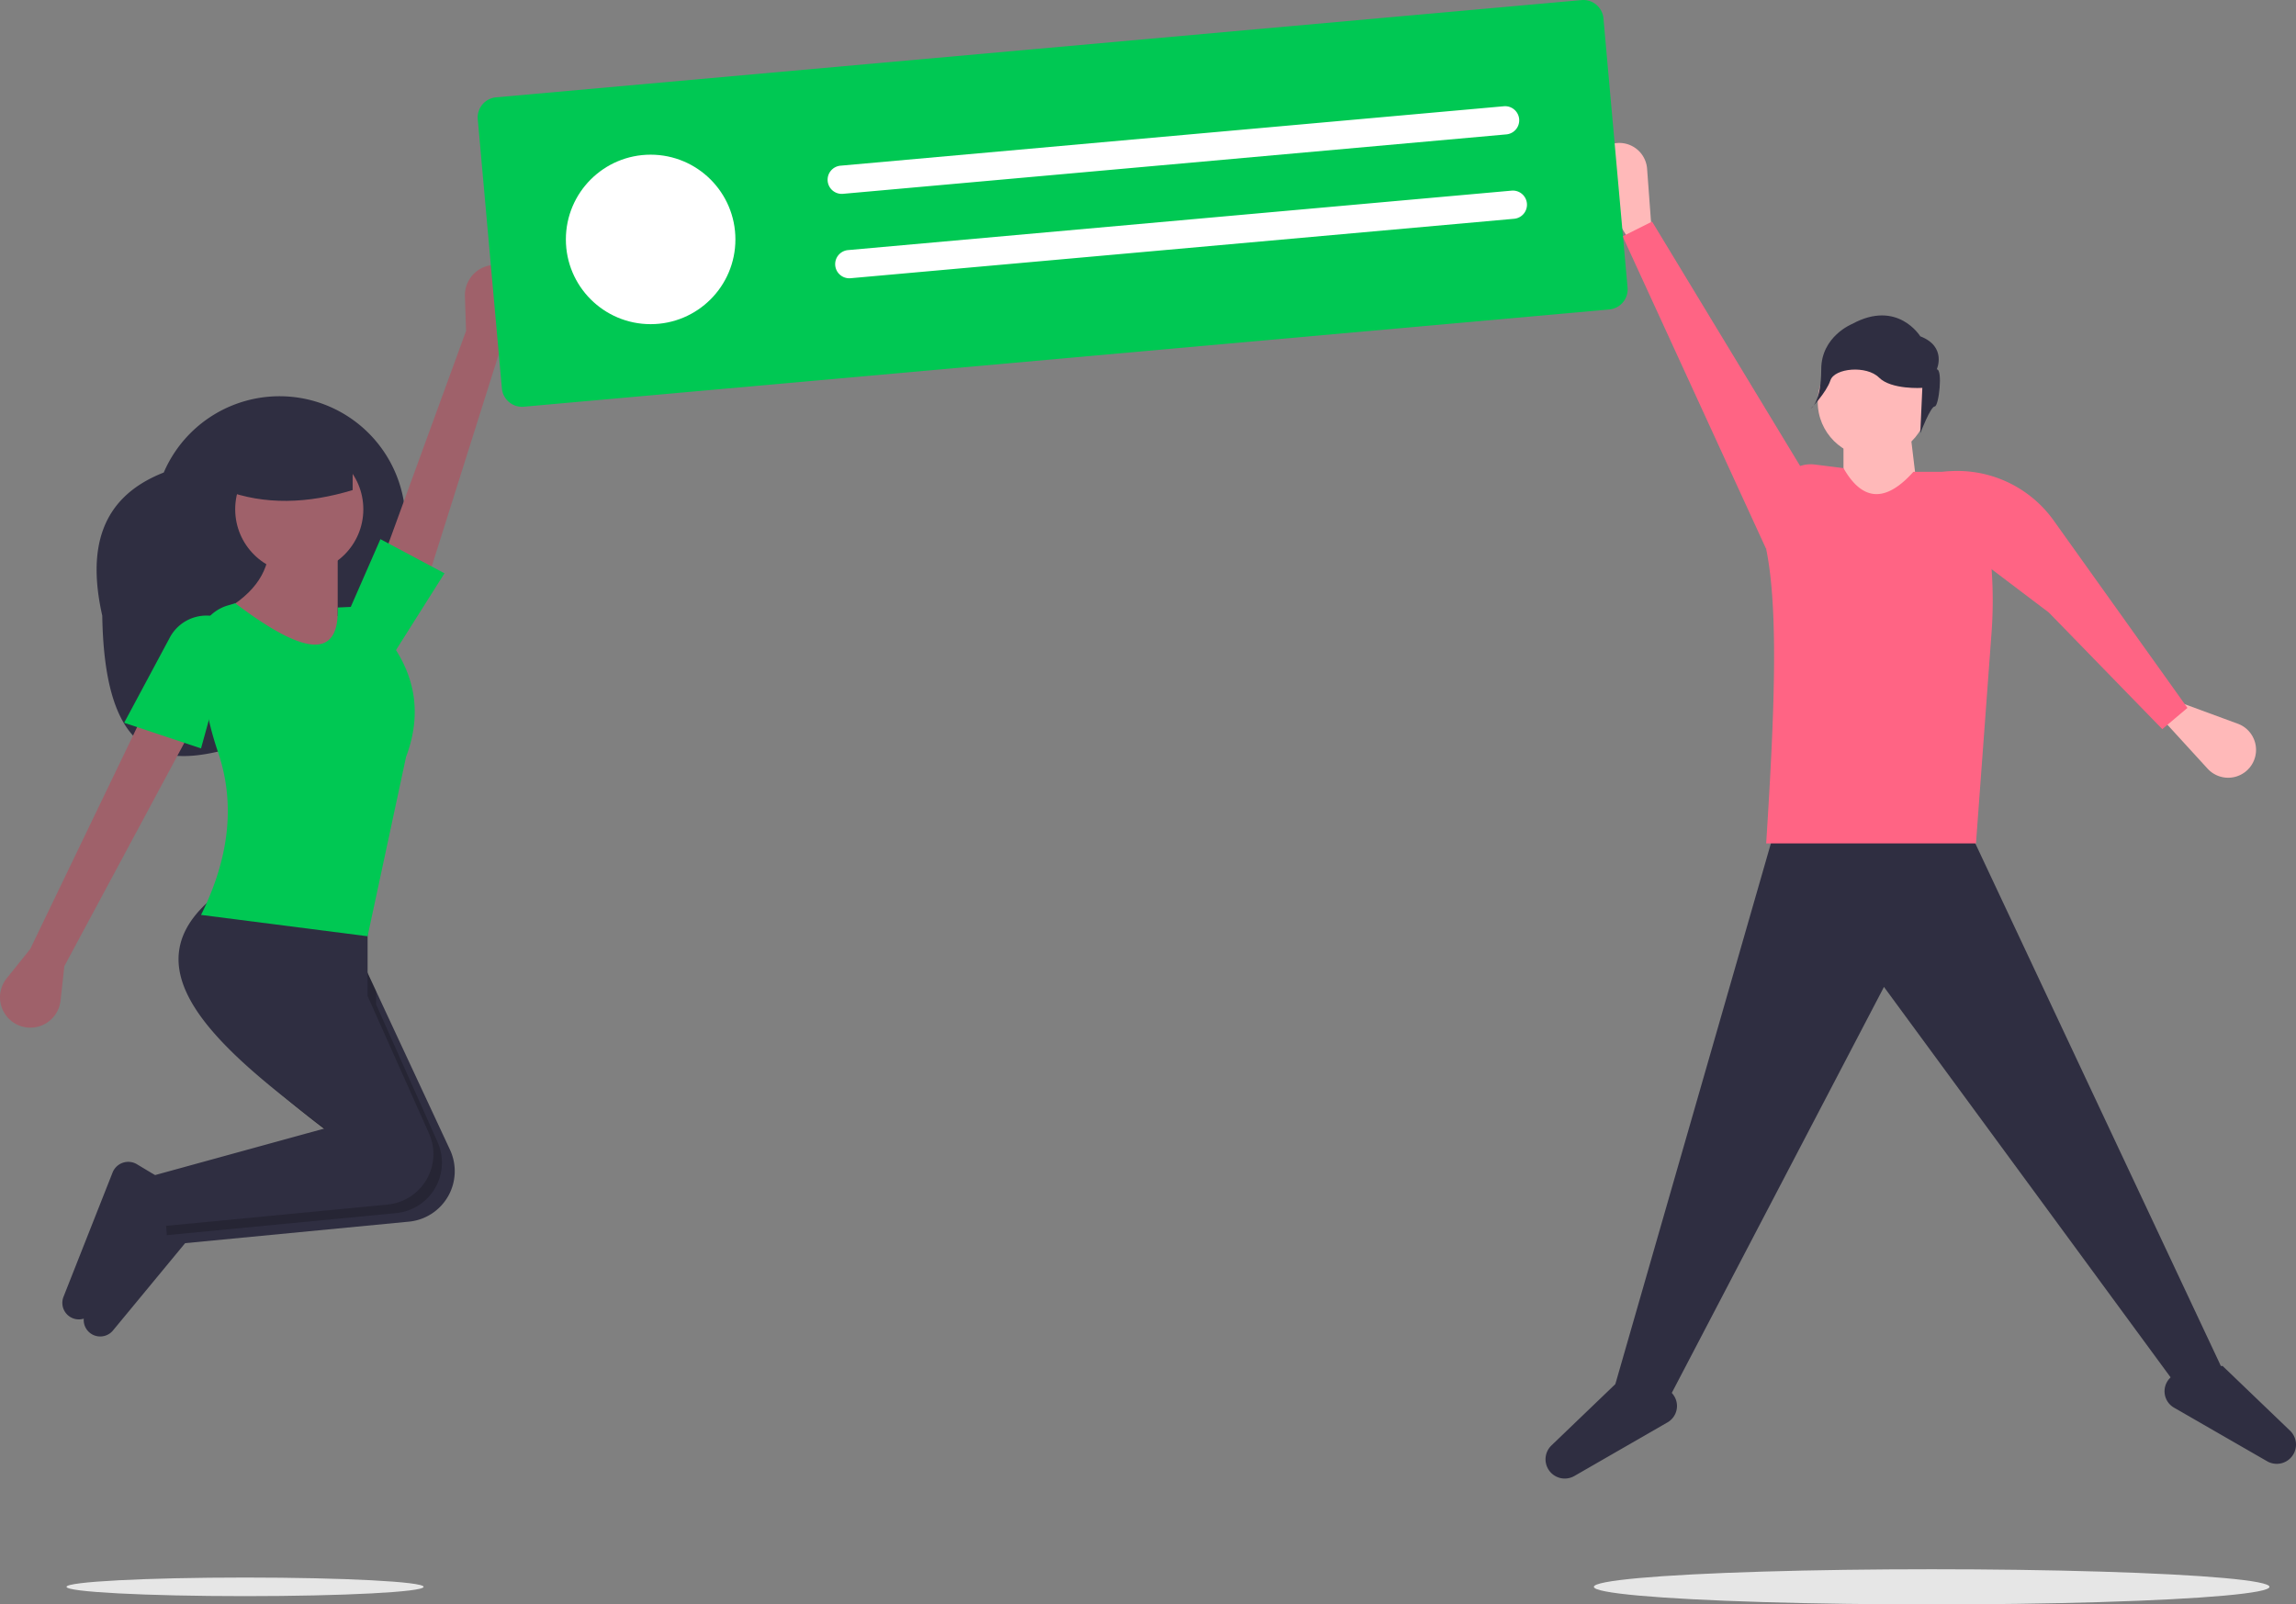 <svg xmlns="http://www.w3.org/2000/svg" width="951.561" height="665.127" viewBox="0 0 951.561 665.127">
  <rect x="0" y="0" width="951.561" height="665.127" fill="#808080" stroke="none"/>
  <defs>
    <style>
      .cls-1 {
        fill: #2f2e41;
      }

      .cls-2 {
        fill: #9f616a;
      }

      .cls-3 {
        opacity: 0.2;
      }

      .cls-4 {
        fill: #00c853;
      }

      .cls-5 {
        fill: #ffb9b9;
      }

      .cls-6 {
        fill: #ff6484;
      }

      .cls-7 {
        fill: #e6e6e6;
      }

      .cls-8 {
        fill: #fff;
      }
    </style>
  </defs>
  <g id="undraw_happy_announcement_ac67" transform="translate(-0.002 0)">
    <path id="Path_26" data-name="Path 26" class="cls-1" d="M166.6,372.686c.91,56.174,21.905,62.255,47.689,56.4,29.454-6.693,53.63-27.671,65.545-55.427l8.217-19.142a52.217,52.217,0,0,0-27.384-68.58h0a52.217,52.217,0,0,0-68.58,27.384C165.643,323.7,160.421,345.209,166.6,372.686Z" transform="translate(-124.215 -117.436)"/>
    <path id="Path_27" data-name="Path 27" class="cls-2" d="M332.389,259.626l7.914-13.391a12.58,12.58,0,0,0-7.109-18.417h0A12.58,12.58,0,0,0,316.9,240.241l.465,14.395L280.174,356.556l20.281,4.234Z" transform="translate(-124.215 -117.436)"/>
    <path id="Path_28" data-name="Path 28" class="cls-2" d="M136.73,510.879l-9.741,12.127a12.58,12.58,0,0,0,4.412,19.242h0a12.58,12.58,0,0,0,17.9-9.975l1.59-14.314,51.332-95.583-19.471-7.08Z" transform="translate(-124.215 -117.436)"/>
    <path id="Path_29" data-name="Path 29" class="cls-1" d="M196.912,611.773,198.346,629l.336,4.018,95.335-9.169a21.02,21.02,0,0,0,16.833-29.471l-30.746-66.006-10.62-22.8-46.021-10.62c-37.95,29.047-3.806,61.1,39.154,93.53q2.522,1.912,5.1,3.823Z" transform="translate(-124.215 -117.436)"/>
    <path id="Path_30" data-name="Path 30" class="cls-1" d="M164.789,671.411h0a6.85,6.85,0,0,0,6.249-2.418l31.184-37.75-1.77-17.7-10.633-6.38a6.987,6.987,0,0,0-10.094,3.426l-20.34,51.527a6.85,6.85,0,0,0,5.4,9.3Z" transform="translate(-124.215 -117.436)"/>
    <path id="Path_31" data-name="Path 31" class="cls-3" d="M191.6,608.232l1.77,21.241,4.974-.478,90.361-8.691a21.02,21.02,0,0,0,16.833-29.471L280.105,533.89v-5.523l-10.62-22.8-46.021-10.62c-37.95,29.047-3.806,61.1,39.154,93.53l-.212.283Z" transform="translate(-124.215 -117.436)"/>
    <path id="Path_32" data-name="Path 32" class="cls-1" d="M155.938,664.331h0a6.849,6.849,0,0,0,6.249-2.418l31.185-37.75-1.77-17.7-10.633-6.38a6.987,6.987,0,0,0-10.094,3.426l-20.339,51.526a6.849,6.849,0,0,0,5.4,9.3Z" transform="translate(-124.215 -117.436)"/>
    <path id="Path_33" data-name="Path 33" class="cls-1" d="M188.062,604.692l1.77,21.241,95.335-9.171a21.023,21.023,0,0,0,16.841-29.467L276.565,530.35V498.489l-61.952-10.62c-39.443,30.187-1.012,63.627,44.251,97.353Z" transform="translate(-124.215 -117.436)"/>
    <circle id="Ellipse_21" data-name="Ellipse 21" class="cls-2" cx="26.551" cy="26.551" r="26.551" transform="translate(97.478 184.576)"/>
    <path id="Path_34" data-name="Path 34" class="cls-2" d="M212.843,372.815,250.014,397.6l31.861-7.08-17.7-17.7V346.264l-28.321-1.77C235.259,355.1,229.184,364.8,212.843,372.815Z" transform="translate(-124.215 -117.436)"/>
    <path id="Path_35" data-name="Path 35" class="cls-4" d="M207.533,496.719l69.032,8.85L292.5,431.227c7.4-19.733,3.155-37.168-10.547-52.737a11.824,11.824,0,0,0-11.236-9.5l-6.537.285c.74,23.475-16.556,17.821-42.481-1.77l-3.13.939a17.583,17.583,0,0,0-12.341,19.418l2.854,19.268A131.832,131.832,0,0,0,214.7,429.6C221.773,450.748,219.244,473.14,207.533,496.719Z" transform="translate(-124.215 -117.436)"/>
    <path id="Path_36" data-name="Path 36" class="cls-4" d="M175.672,417.066l31.861,10.62,14.16-51.332-4.8-2.181a17.2,17.2,0,0,0-22.285,7.538Z" transform="translate(-124.215 -117.436)"/>
    <path id="Path_37" data-name="Path 37" class="cls-4" d="M145.27,251.839l17.7,19.47,21.24-33.631-26.551-14.16Z"/>
    <path id="Path_38" data-name="Path 38" class="cls-1" d="M217.268,320.6c16.684,6.291,34.49,5.639,53.1,0v-21.24h-53.1Z" transform="translate(-124.215 -117.436)"/>
    <path id="Path_39" data-name="Path 39" class="cls-1" d="M921.132,567.779l-18.3,7.627L780.8,409.141,692.327,578.457l-22.88-4.576L736.563,340.5h77.793Z"/>
    <path id="Path_40" data-name="Path 40" class="cls-1" d="M1069.9,724h0a7.976,7.976,0,0,1-6.078-.783l-38.6-22.226a7.833,7.833,0,0,1-1.63-12.328l3.45-3.45,18.3-1.525,27.982,26.863A7.976,7.976,0,0,1,1069.9,724Z" transform="translate(-124.215 -117.436)"/>
    <path id="Path_41" data-name="Path 41" class="cls-1" d="M770.63,730.1h0a7.976,7.976,0,0,0,6.078-.783l38.6-22.226a7.833,7.833,0,0,0,1.63-12.328l-3.45-3.45-18.3-1.525-27.982,26.863A7.976,7.976,0,0,0,770.63,730.1Z" transform="translate(-124.215 -117.436)"/>
    <path id="Path_42" data-name="Path 42" class="cls-5" d="M808.915,215.4l-7.627,4.576L785.483,194.3a11.551,11.551,0,0,1,7.458-17.357h0a11.551,11.551,0,0,1,13.9,10.45Z" transform="translate(-124.215 -117.436)"/>
    <path id="Path_43" data-name="Path 43" class="cls-5" d="M1020.19,415.361l3.164-8.312,28.3,10.411a11.551,11.551,0,0,1,4.872,18.252h0a11.551,11.551,0,0,1-17.385.382Z" transform="translate(-124.215 -117.436)"/>
    <circle id="Ellipse_22" data-name="Ellipse 22" class="cls-5" cx="22.88" cy="22.88" r="22.88" transform="translate(753.342 143.729)"/>
    <path id="Path_44" data-name="Path 44" class="cls-5" d="M796.052,215.42H764.019V180.337l27.457-3.051Z"/>
    <path id="Path_45" data-name="Path 45" class="cls-6" d="M943.147,467.088H856.2c3.066-48.512,5.494-95.393,0-122.029l5.056-24.267a13.672,13.672,0,0,1,15.081-10.778l11.9,1.487c8.056,14.164,17.793,14.027,28.982,1.525h14.329a14.365,14.365,0,0,1,14.362,14.65h0a181.464,181.464,0,0,1,3.687,52.081Z" transform="translate(-124.215 -117.436)"/>
    <path id="Path_46" data-name="Path 46" class="cls-6" d="M672.5,97.967l12.2-6.1,65.591,108.3-18.3,27.456Z"/>
    <path id="Path_47" data-name="Path 47" class="cls-6" d="M1020.36,419.7l10.428-8.8-55.413-77.648a49.111,49.111,0,0,0-48.844-19.776l-1.748.321,20.953,36.668,27.6,20.894Z" transform="translate(-124.215 -117.436)"/>
    <path id="Path_48" data-name="Path 48" class="cls-1" d="M926.9,270.538s4.275-9.406-6.841-13.681c0,0-9.406-15.392-28.218-5.131,0,0-12.826,5.131-12.826,18.812s-4.275,16.247-4.275,16.247,6.367-6.532,8.077-11.662,15.01-6.295,20.141-1.164,17.957,4.275,17.957,4.275l-.855,18.812s4.275-11.116,5.986-11.116S929.463,270.538,926.9,270.538Z" transform="translate(-124.215 -117.436)"/>
    <ellipse id="Ellipse_23" data-name="Ellipse 23" class="cls-7" cx="140" cy="7.292" rx="140" ry="7.292" transform="translate(660.571 650.544)"/>
    <ellipse id="Ellipse_24" data-name="Ellipse 24" class="cls-7" cx="74" cy="3.854" rx="74" ry="3.854" transform="translate(27.571 653.982)"/>
    <path id="Path_49" data-name="Path 49" class="cls-4" d="M791.169,245.725,341.3,286.044a8.374,8.374,0,0,1-9.078-7.584l-10-111.594a8.374,8.374,0,0,1,7.584-9.078L779.674,117.47a8.374,8.374,0,0,1,9.078,7.584l10,111.593a8.374,8.374,0,0,1-7.584,9.078Z" transform="translate(-124.215 -117.436)"/>
    <circle id="Ellipse_25" data-name="Ellipse 25" class="cls-8" cx="35.13" cy="35.13" r="35.13" transform="translate(234.525 64.123)"/>
    <path id="Path_50" data-name="Path 50" class="cls-8" d="M472.588,186.12a5.855,5.855,0,1,0,1.045,11.663l274.92-24.639a5.855,5.855,0,0,0-1.045-11.663Z" transform="translate(-124.215 -117.436)"/>
    <path id="Path_51" data-name="Path 51" class="cls-8" d="M475.724,221.11a5.855,5.855,0,1,0,1.045,11.663l274.92-24.639a5.855,5.855,0,1,0-1.045-11.663Z" transform="translate(-124.215 -117.436)"/>
  </g>
</svg>
